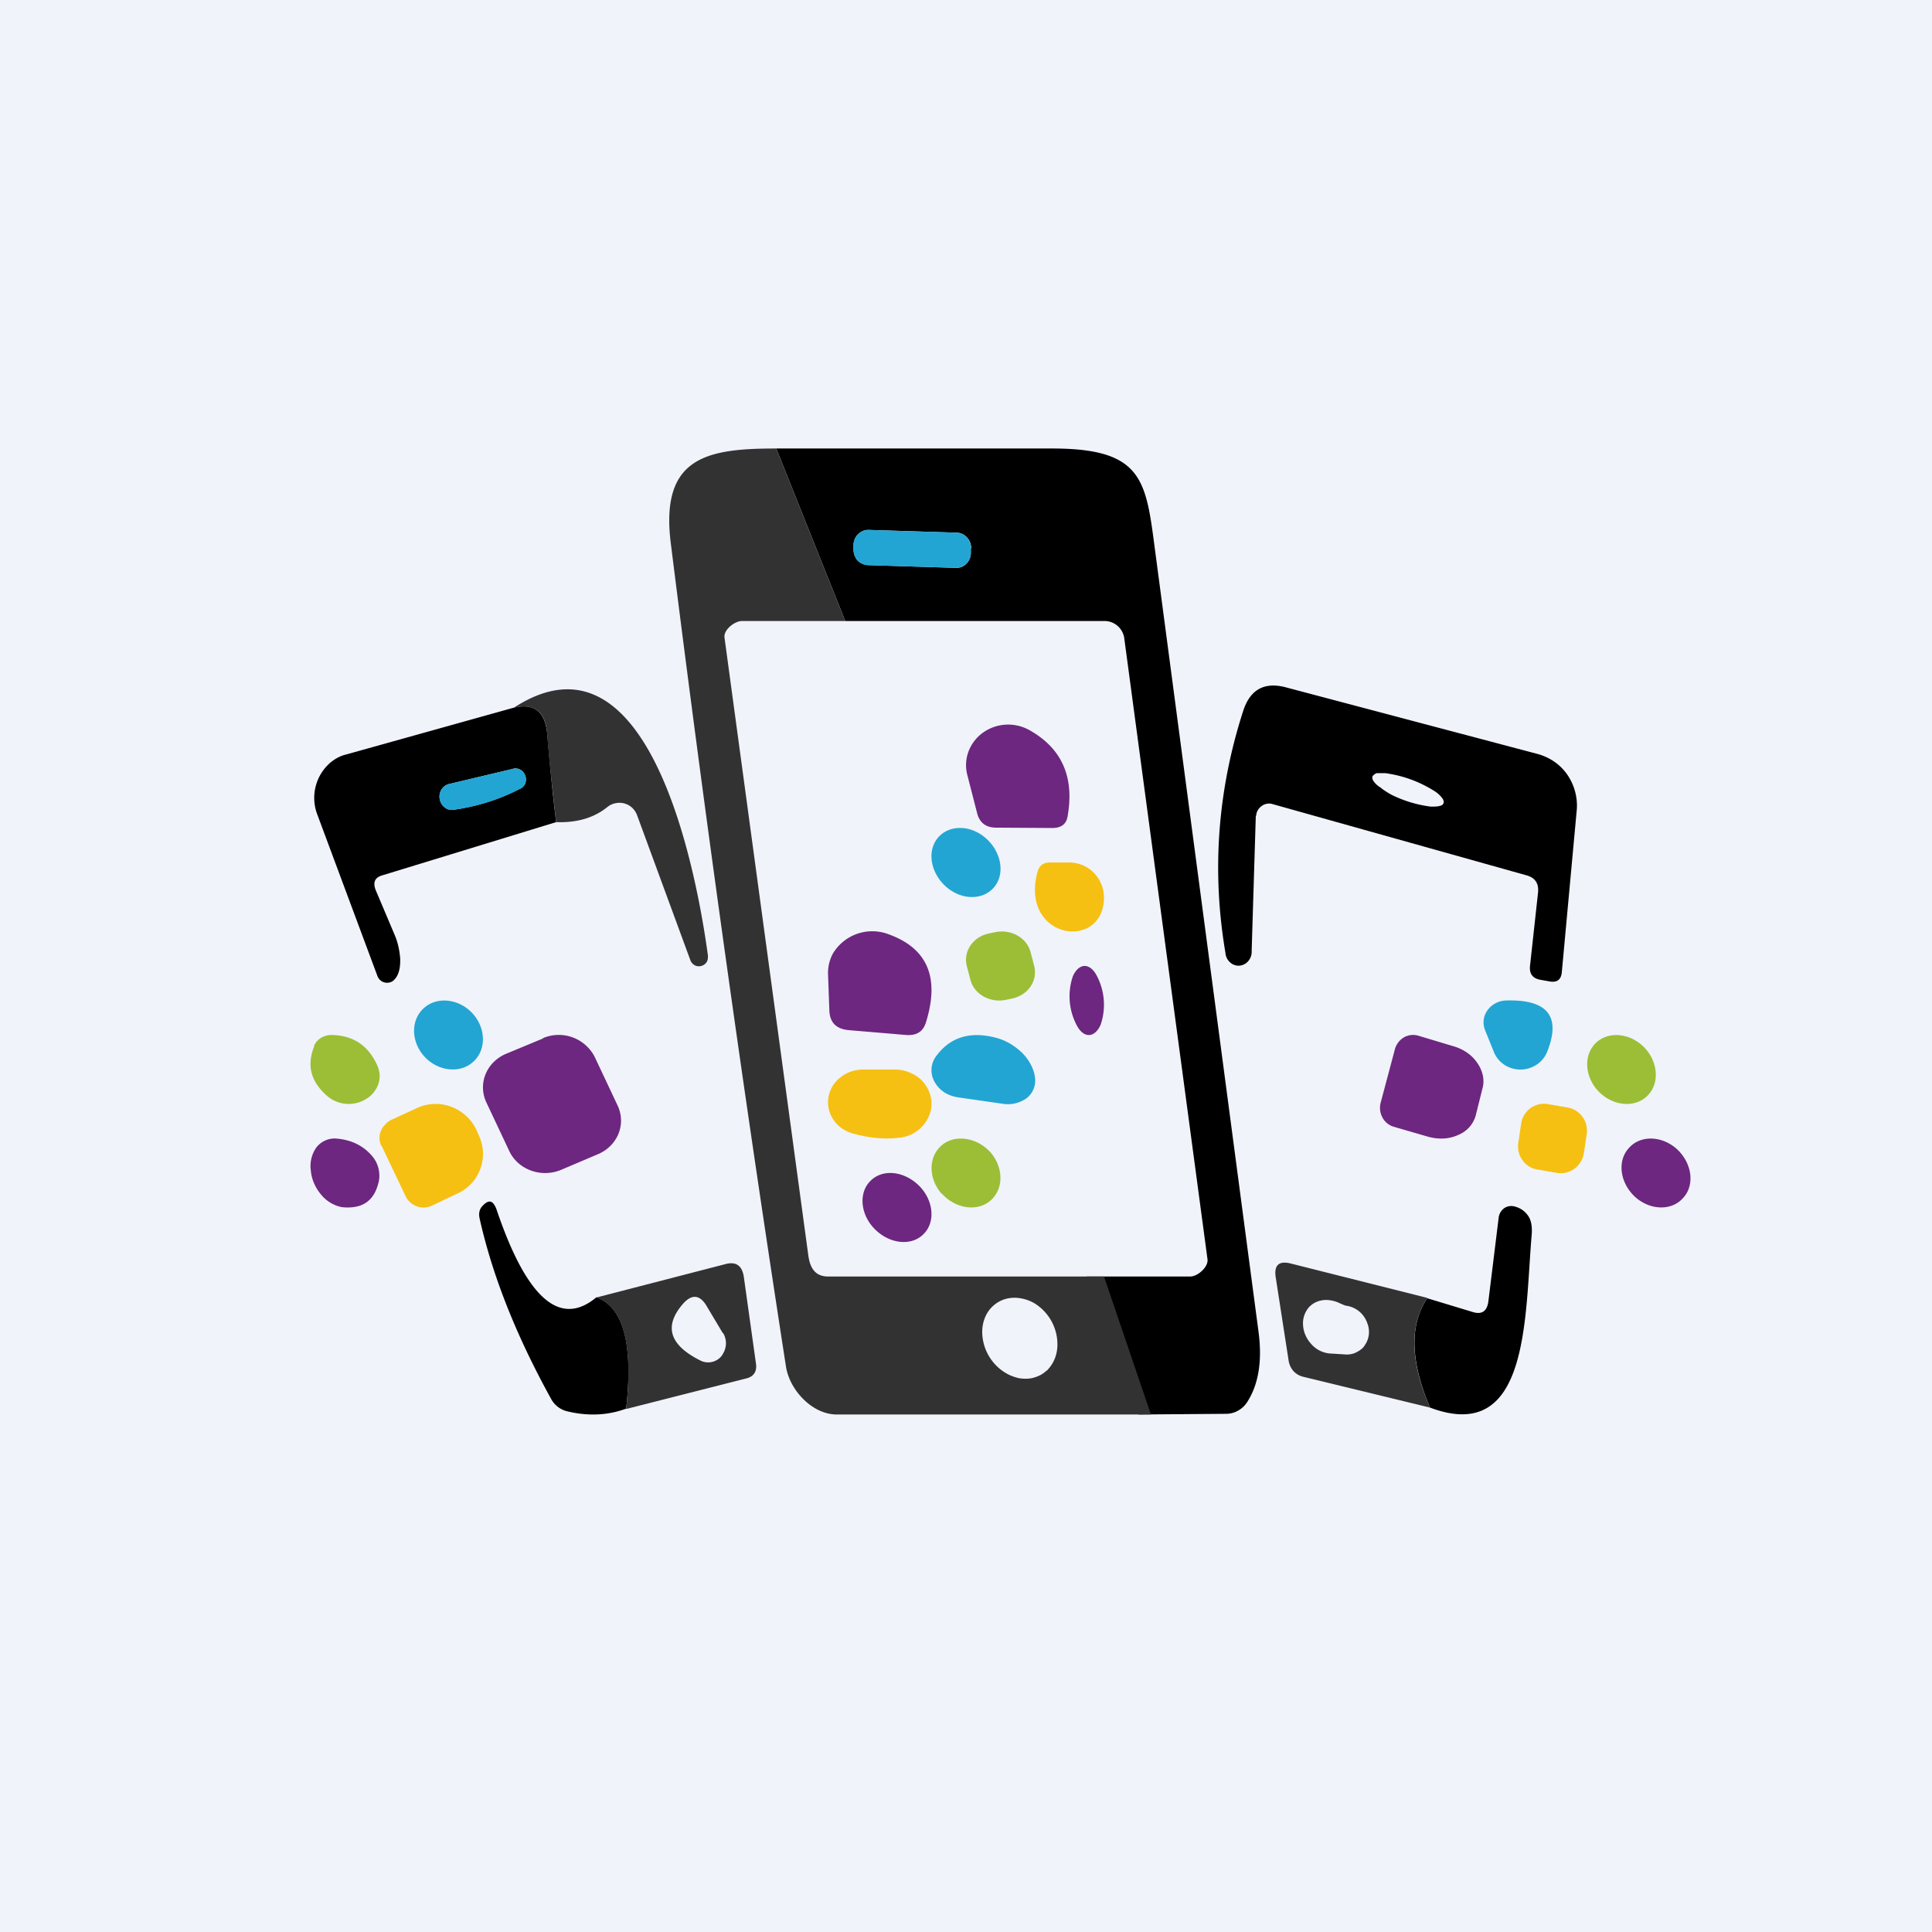 <!-- by TradeStack --><svg width="56" height="56" viewBox="0 0 56 56" xmlns="http://www.w3.org/2000/svg"><path fill="#F0F3FA" d="M0 0h56v56H0z"/><path d="m33 41-1.5-4h3c.22 0 .53-.28.5-.5l-2.41-17.98A.58.58 0 0 0 32 18h-7.5l-2-5h8c2.5 0 2.7.83 2.94 2.65l3.04 22.96c.11.84 0 1.52-.33 2.03a.73.73 0 0 1-.25.24.7.7 0 0 1-.33.1L33 41Zm-4.85-25.1a.45.45 0 0 0-.12-.32.41.41 0 0 0-.29-.14l-2.56-.08a.4.4 0 0 0-.3.12.45.45 0 0 0-.14.3v.15c0 .11.04.22.11.31.08.08.19.13.3.14l2.56.08a.4.4 0 0 0 .3-.12.45.45 0 0 0 .13-.3v-.15Z"/><path d="m22.5 13 2 5h-3c-.22.01-.53.26-.5.48l2.42 17.84c.03.22.08.68.58.68h8l1.36 4h-9.12c-.71-.01-1.36-.72-1.46-1.4a822 822 0 0 1-3.34-23.88C19.14 13.24 20.5 13 22.5 13Zm7.83 26.74c.2-.19.32-.46.32-.77a1.4 1.4 0 0 0-.66-1.19 1.18 1.18 0 0 0-.42-.15.98.98 0 0 0-.42.02.89.89 0 0 0-.35.19c-.21.18-.33.46-.33.77a1.4 1.4 0 0 0 .67 1.18c.13.08.27.13.41.16.15.02.29.02.42-.02.14-.04.26-.1.36-.2Z" fill="#333233"/><path d="m27.74 15.44-2.57-.08a.43.43 0 0 0-.43.43v.14c0 .24.17.44.4.45l2.57.08c.23 0 .43-.19.43-.43v-.14a.43.43 0 0 0-.4-.45Z" fill="#22A5D3"/><path d="M16.12 23.83c-.1-.89-.2-1.74-.26-2.57-.05-.63-.37-.88-.96-.75 3.9-2.53 5.28 4.68 5.62 7.19 0 .06 0 .13-.04.19a.26.26 0 0 1-.16.11.25.25 0 0 1-.18-.02.27.27 0 0 1-.13-.15l-1.54-4.19a.58.58 0 0 0-.14-.22.54.54 0 0 0-.48-.14.54.54 0 0 0-.23.1c-.4.33-.9.47-1.5.45Z" fill="#333233"/><path d="m36.4 23.65-.12 3.91a.42.42 0 0 1-.1.3.38.38 0 0 1-.25.13.36.36 0 0 1-.28-.1.4.4 0 0 1-.13-.27c-.4-2.36-.23-4.7.51-7 .2-.63.61-.86 1.23-.7l7.33 1.94c.34.1.64.3.85.61.2.3.3.67.26 1.04l-.43 4.67c-.02.22-.14.3-.34.27l-.28-.05c-.23-.04-.33-.18-.3-.42l.23-2.1c.03-.27-.08-.44-.34-.51l-7.38-2.07a.36.36 0 0 0-.3.07.37.37 0 0 0-.15.28Zm5.44-.37c.02-.04 0-.1-.04-.15a.86.86 0 0 0-.19-.18 3.55 3.55 0 0 0-1.46-.54h-.25c-.06.03-.1.06-.12.1-.01.04 0 .09.04.14.04.06.1.12.2.18.08.07.18.13.3.2a3.57 3.57 0 0 0 1.15.35c.1 0 .2 0 .26-.02.06-.01.1-.04.11-.08ZM14.9 20.51c.59-.13.9.12.96.75.07.83.15 1.68.26 2.57l-5.03 1.54c-.22.06-.29.2-.2.43l.55 1.3c.09.21.14.44.16.68.01.32-.06.54-.22.66a.3.3 0 0 1-.37-.04.32.32 0 0 1-.07-.11l-1.75-4.7a1.35 1.35 0 0 1 .38-1.48c.13-.11.29-.2.46-.24l4.87-1.36Zm-.05 1.78-1.81.43a.36.36 0 0 0-.24.16.4.4 0 0 0 .1.53c.07.05.17.08.26.06.67-.1 1.3-.29 1.89-.6a.3.3 0 0 0 .17-.15.32.32 0 0 0 0-.24.3.3 0 0 0-.14-.17.28.28 0 0 0-.23-.02Z"/><path d="M29.85 21.17c.92.52 1.29 1.34 1.1 2.46-.03.25-.18.37-.45.37l-1.62-.01c-.3 0-.49-.14-.56-.43l-.28-1.09c-.06-.22-.05-.46.03-.68.08-.22.23-.42.43-.56a1.26 1.26 0 0 1 1.35-.06Z" fill="#6D2780"/><path d="M15.05 22.88c-.6.3-1.22.5-1.89.59-.1.02-.19 0-.27-.06a.4.4 0 0 1-.09-.53.36.36 0 0 1 .24-.16l1.81-.43a.28.28 0 0 1 .23.02c.07.03.12.1.15.17.03.08.02.17-.01.24a.3.3 0 0 1-.17.16ZM27.42 25.7c.45.4 1.08.4 1.4.01.32-.39.2-1.02-.24-1.41-.45-.4-1.08-.4-1.4-.01-.32.39-.2 1.02.24 1.41Z" fill="#22A5D3"/><path d="M32 26.04c-.04 1.54-2.44 1.18-1.93-.76.05-.19.17-.28.35-.28H31a1 1 0 0 1 .93.65c.05.12.07.26.07.4Z" fill="#F6C012"/><path d="M24 28.22c0-.2.04-.38.13-.56a1.33 1.33 0 0 1 1.57-.6c1.17.4 1.55 1.25 1.14 2.57-.08.27-.27.39-.57.37l-1.66-.14c-.36-.03-.55-.21-.57-.55l-.04-1.1Z" fill="#6D2780"/><path d="m28.84 27.02-.19.04c-.45.1-.73.51-.63.93l.11.42c.11.41.57.67 1.03.57l.19-.04c.45-.1.73-.51.63-.93l-.11-.42c-.11-.41-.57-.67-1.03-.57Z" fill="#9CBE36"/><path d="M31.2 29.7c.2.4.52.4.7.01a1.8 1.8 0 0 0-.1-1.41c-.2-.4-.52-.4-.7-.01a1.8 1.8 0 0 0 .1 1.41Z" fill="#6D2780"/><path d="M12.28 30.6c.38.44 1.02.53 1.41.2.4-.33.41-.96.03-1.4-.38-.44-1.02-.53-1.41-.2-.4.33-.41.96-.03 1.4ZM43.64 29c1.22-.04 1.62.46 1.2 1.5a.8.8 0 0 1-.3.36.85.85 0 0 1-.94 0 .8.8 0 0 1-.3-.37l-.25-.62a.6.6 0 0 1 .06-.58.69.69 0 0 1 .53-.29ZM27.13 30.62c.4-.55.97-.73 1.7-.55.3.07.57.23.79.44.22.22.35.48.38.72a.65.65 0 0 1-.24.6.94.94 0 0 1-.72.16l-1.25-.18c-.15-.02-.3-.07-.42-.15a.84.84 0 0 1-.28-.3.68.68 0 0 1 .04-.74Z" fill="#22A5D3"/><path d="m15.74 30.1-1.06.44c-.58.24-.84.87-.58 1.42l.66 1.4c.25.54.92.79 1.5.55l1.06-.45c.58-.24.84-.87.58-1.42l-.66-1.4a1.17 1.17 0 0 0-1.5-.55ZM40.43 30.42a.58.58 0 0 1 .26-.35.54.54 0 0 1 .42-.05l1 .3c.29.08.55.25.71.49.16.23.22.5.15.74l-.2.8a.86.86 0 0 1-.51.55c-.26.12-.57.13-.86.05l-1-.29a.54.54 0 0 1-.33-.27.59.59 0 0 1-.05-.43l.41-1.54Z" fill="#6D2780"/><path d="M9.1 30.32a.5.5 0 0 1 .21-.24.6.6 0 0 1 .33-.08c.6.02 1.03.3 1.29.87.08.17.1.36.04.54a.82.82 0 0 1-.35.44.96.96 0 0 1-1.11-.06c-.5-.42-.63-.9-.4-1.47ZM46.45 31.74c.46.37 1.08.34 1.38-.07.3-.4.18-1.04-.28-1.41-.46-.37-1.08-.34-1.38.07-.3.4-.18 1.04.28 1.41Z" fill="#9CBE36"/><path d="M24.73 32.86c-.23-.07-.44-.2-.57-.4a.9.9 0 0 1 .2-1.23c.18-.15.42-.23.67-.23h.9c.27 0 .54.1.74.27.2.18.31.42.33.67.01.26-.08.5-.26.7-.18.2-.43.32-.7.34-.43.05-.86 0-1.3-.12ZM45.43 32.1l-.58-.1a.67.67 0 0 0-.76.58l-.08.54c-.06.38.2.73.56.78l.58.1c.36.05.7-.2.76-.58l.08-.54a.68.68 0 0 0-.56-.78ZM11.05 33.21a.54.54 0 0 1 .1-.6c.05-.06.1-.1.17-.14l.76-.35a1.28 1.28 0 0 1 1-.04 1.32 1.32 0 0 1 .73.67l.06.14a1.26 1.26 0 0 1-.6 1.7l-.76.36a.57.57 0 0 1-.62-.1.55.55 0 0 1-.13-.17l-.7-1.47Z" fill="#F6C012"/><path d="M27.3 34.6c.4.44 1.03.53 1.41.2.39-.34.38-.96 0-1.4-.4-.44-1.04-.53-1.42-.2-.39.34-.38.96 0 1.4Z" fill="#9CBE36"/><path d="M47.38 34.68c.43.4 1.06.43 1.4.05.35-.37.27-1-.16-1.41-.43-.4-1.06-.43-1.4-.05-.35.37-.27 1 .16 1.41ZM10.97 34.28c-.13.54-.48.77-1.06.71a1.04 1.04 0 0 1-.6-.36c-.17-.2-.28-.45-.3-.7a.93.93 0 0 1 .16-.67.67.67 0 0 1 .55-.26c.47.03.84.22 1.1.55a.88.88 0 0 1 .15.74ZM25.38 35.65c.44.42 1.06.47 1.4.11.35-.36.27-1-.16-1.41-.44-.42-1.06-.47-1.4-.11-.35.36-.27 1 .16 1.41Z" fill="#6D2780"/><path d="M17.28 37.6c.79.28 1.08 1.35.87 3.23-.54.2-1.11.22-1.7.08a.72.72 0 0 1-.48-.37c-1.01-1.83-1.7-3.57-2.07-5.23-.03-.15 0-.27.09-.36.18-.19.3-.16.4.1.87 2.58 1.84 3.44 2.9 2.55ZM41.45 40.8c-.57-1.34-.6-2.4-.08-3.17l1.32.4c.26.08.41-.02.45-.3l.3-2.44a.4.4 0 0 1 .16-.27.36.36 0 0 1 .3-.05c.16.04.3.13.4.28.08.12.11.28.1.5-.21 2.4-.05 6.14-2.95 5.05Z"/><path d="M18.15 40.84c.2-1.89-.08-2.96-.87-3.23l3.75-.97c.3-.08.48.04.53.37l.35 2.5c.04.24-.06.4-.3.45l-3.46.88Zm2.8-2.2-.46-.77c-.2-.35-.44-.37-.7-.07-.55.64-.39 1.18.5 1.63a.5.5 0 0 0 .62-.12c.07-.1.12-.2.13-.33a.57.57 0 0 0-.08-.34ZM41.37 37.63c-.52.77-.5 1.83.08 3.17l-3.66-.89a.56.56 0 0 1-.3-.17.6.6 0 0 1-.14-.31l-.37-2.39c-.06-.36.08-.5.42-.42l3.97 1Zm-2.59.12a.96.96 0 0 0-.33-.07c-.2 0-.37.07-.5.2a.71.71 0 0 0-.18.53c.01.2.1.4.24.55.14.16.33.25.52.27l.48.03a.6.6 0 0 0 .3-.06c.1-.05.2-.12.25-.21a.67.67 0 0 0 .07-.64.75.75 0 0 0-.59-.5c-.04 0-.13-.04-.26-.1Z" fill="#333233"/></svg>